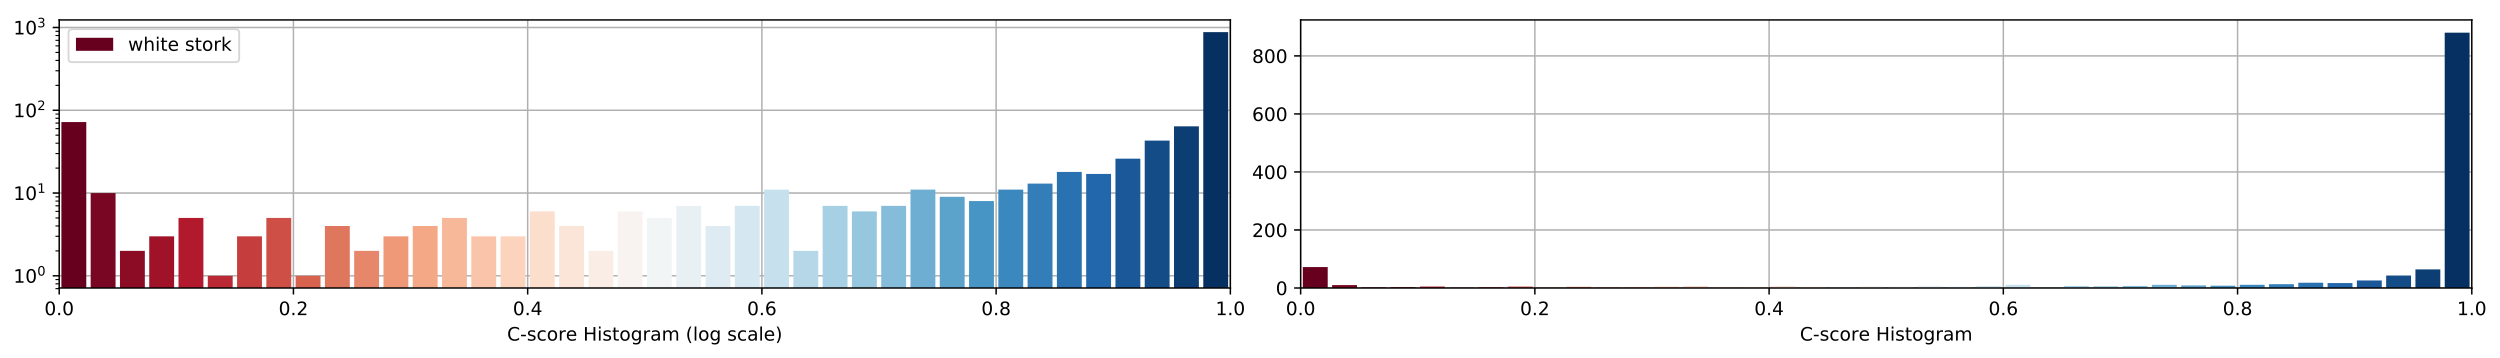 <?xml version="1.0" encoding="utf-8" standalone="no"?>
<!DOCTYPE svg PUBLIC "-//W3C//DTD SVG 1.1//EN"
  "http://www.w3.org/Graphics/SVG/1.1/DTD/svg11.dtd">
<!-- Created with matplotlib (https://matplotlib.org/) -->
<svg height="192.256pt" version="1.1" viewBox="0 0 1342.952 192.256" width="1342.952pt" xmlns="http://www.w3.org/2000/svg" xmlns:xlink="http://www.w3.org/1999/xlink">
 <defs>
  <style type="text/css">
*{stroke-linecap:butt;stroke-linejoin:round;}
  </style>
 </defs>
 <g id="figure_1">
  <g id="patch_1">
   <path d="M 0 192.256 
L 1342.952 192.256 
L 1342.952 0 
L 0 0 
z
" style="fill:#ffffff;"/>
  </g>
  <g id="axes_1">
   <g id="patch_2">
    <path d="M 31.8 154.7 
L 660.926 154.7 
L 660.926 10.7 
L 31.8 10.7 
z
" style="fill:#ffffff;"/>
   </g>
   <g id="matplotlib.axis_1">
    <g id="xtick_1">
     <g id="line2d_1">
      <path clip-path="url(#p2ba23794be)" d="M 31.8 154.7 
L 31.8 10.7 
" style="fill:none;stroke:#b0b0b0;stroke-linecap:square;stroke-width:0.8;"/>
     </g>
     <g id="line2d_2">
      <defs>
       <path d="M 0 0 
L 0 3.5 
" id="m2d5045e117" style="stroke:#000000;stroke-width:0.8;"/>
      </defs>
      <g>
       <use style="stroke:#000000;stroke-width:0.8;" x="31.8" xlink:href="#m2d5045e117" y="154.7"/>
      </g>
     </g>
     <g id="text_1">
      <!-- 0.0 -->
      <defs>
       <path d="M 31.781 66.406 
Q 24.172 66.406 20.328 58.906 
Q 16.5 51.422 16.5 36.375 
Q 16.5 21.391 20.328 13.891 
Q 24.172 6.391 31.781 6.391 
Q 39.453 6.391 43.281 13.891 
Q 47.125 21.391 47.125 36.375 
Q 47.125 51.422 43.281 58.906 
Q 39.453 66.406 31.781 66.406 
z
M 31.781 74.219 
Q 44.047 74.219 50.516 64.516 
Q 56.984 54.828 56.984 36.375 
Q 56.984 17.969 50.516 8.266 
Q 44.047 -1.422 31.781 -1.422 
Q 19.531 -1.422 13.062 8.266 
Q 6.594 17.969 6.594 36.375 
Q 6.594 54.828 13.062 64.516 
Q 19.531 74.219 31.781 74.219 
z
" id="DejaVuSans-48"/>
       <path d="M 10.688 12.406 
L 21 12.406 
L 21 0 
L 10.688 0 
z
" id="DejaVuSans-46"/>
      </defs>
      <g transform="translate(23.848 169.298)scale(0.1 -0.1)">
       <use xlink:href="#DejaVuSans-48"/>
       <use x="63.623" xlink:href="#DejaVuSans-46"/>
       <use x="95.41" xlink:href="#DejaVuSans-48"/>
      </g>
     </g>
    </g>
    <g id="xtick_2">
     <g id="line2d_3">
      <path clip-path="url(#p2ba23794be)" d="M 157.625 154.7 
L 157.625 10.7 
" style="fill:none;stroke:#b0b0b0;stroke-linecap:square;stroke-width:0.8;"/>
     </g>
     <g id="line2d_4">
      <g>
       <use style="stroke:#000000;stroke-width:0.8;" x="157.625" xlink:href="#m2d5045e117" y="154.7"/>
      </g>
     </g>
     <g id="text_2">
      <!-- 0.2 -->
      <defs>
       <path d="M 19.188 8.297 
L 53.609 8.297 
L 53.609 0 
L 7.328 0 
L 7.328 8.297 
Q 12.938 14.109 22.625 23.891 
Q 32.328 33.688 34.812 36.531 
Q 39.547 41.844 41.422 45.531 
Q 43.312 49.219 43.312 52.781 
Q 43.312 58.594 39.234 62.25 
Q 35.156 65.922 28.609 65.922 
Q 23.969 65.922 18.812 64.312 
Q 13.672 62.703 7.812 59.422 
L 7.812 69.391 
Q 13.766 71.781 18.938 73 
Q 24.125 74.219 28.422 74.219 
Q 39.75 74.219 46.484 68.547 
Q 53.219 62.891 53.219 53.422 
Q 53.219 48.922 51.531 44.891 
Q 49.859 40.875 45.406 35.406 
Q 44.188 33.984 37.641 27.219 
Q 31.109 20.453 19.188 8.297 
z
" id="DejaVuSans-50"/>
      </defs>
      <g transform="translate(149.674 169.298)scale(0.1 -0.1)">
       <use xlink:href="#DejaVuSans-48"/>
       <use x="63.623" xlink:href="#DejaVuSans-46"/>
       <use x="95.41" xlink:href="#DejaVuSans-50"/>
      </g>
     </g>
    </g>
    <g id="xtick_3">
     <g id="line2d_5">
      <path clip-path="url(#p2ba23794be)" d="M 283.45 154.7 
L 283.45 10.7 
" style="fill:none;stroke:#b0b0b0;stroke-linecap:square;stroke-width:0.8;"/>
     </g>
     <g id="line2d_6">
      <g>
       <use style="stroke:#000000;stroke-width:0.8;" x="283.45" xlink:href="#m2d5045e117" y="154.7"/>
      </g>
     </g>
     <g id="text_3">
      <!-- 0.4 -->
      <defs>
       <path d="M 37.797 64.312 
L 12.891 25.391 
L 37.797 25.391 
z
M 35.203 72.906 
L 47.609 72.906 
L 47.609 25.391 
L 58.016 25.391 
L 58.016 17.188 
L 47.609 17.188 
L 47.609 0 
L 37.797 0 
L 37.797 17.188 
L 4.891 17.188 
L 4.891 26.703 
z
" id="DejaVuSans-52"/>
      </defs>
      <g transform="translate(275.499 169.298)scale(0.1 -0.1)">
       <use xlink:href="#DejaVuSans-48"/>
       <use x="63.623" xlink:href="#DejaVuSans-46"/>
       <use x="95.41" xlink:href="#DejaVuSans-52"/>
      </g>
     </g>
    </g>
    <g id="xtick_4">
     <g id="line2d_7">
      <path clip-path="url(#p2ba23794be)" d="M 409.276 154.7 
L 409.276 10.7 
" style="fill:none;stroke:#b0b0b0;stroke-linecap:square;stroke-width:0.8;"/>
     </g>
     <g id="line2d_8">
      <g>
       <use style="stroke:#000000;stroke-width:0.8;" x="409.276" xlink:href="#m2d5045e117" y="154.7"/>
      </g>
     </g>
     <g id="text_4">
      <!-- 0.6 -->
      <defs>
       <path d="M 33.016 40.375 
Q 26.375 40.375 22.484 35.828 
Q 18.609 31.297 18.609 23.391 
Q 18.609 15.531 22.484 10.953 
Q 26.375 6.391 33.016 6.391 
Q 39.656 6.391 43.531 10.953 
Q 47.406 15.531 47.406 23.391 
Q 47.406 31.297 43.531 35.828 
Q 39.656 40.375 33.016 40.375 
z
M 52.594 71.297 
L 52.594 62.312 
Q 48.875 64.062 45.094 64.984 
Q 41.312 65.922 37.594 65.922 
Q 27.828 65.922 22.672 59.328 
Q 17.531 52.734 16.797 39.406 
Q 19.672 43.656 24.016 45.922 
Q 28.375 48.188 33.594 48.188 
Q 44.578 48.188 50.953 41.516 
Q 57.328 34.859 57.328 23.391 
Q 57.328 12.156 50.688 5.359 
Q 44.047 -1.422 33.016 -1.422 
Q 20.359 -1.422 13.672 8.266 
Q 6.984 17.969 6.984 36.375 
Q 6.984 53.656 15.188 63.938 
Q 23.391 74.219 37.203 74.219 
Q 40.922 74.219 44.703 73.484 
Q 48.484 72.75 52.594 71.297 
z
" id="DejaVuSans-54"/>
      </defs>
      <g transform="translate(401.324 169.298)scale(0.1 -0.1)">
       <use xlink:href="#DejaVuSans-48"/>
       <use x="63.623" xlink:href="#DejaVuSans-46"/>
       <use x="95.41" xlink:href="#DejaVuSans-54"/>
      </g>
     </g>
    </g>
    <g id="xtick_5">
     <g id="line2d_9">
      <path clip-path="url(#p2ba23794be)" d="M 535.101 154.7 
L 535.101 10.7 
" style="fill:none;stroke:#b0b0b0;stroke-linecap:square;stroke-width:0.8;"/>
     </g>
     <g id="line2d_10">
      <g>
       <use style="stroke:#000000;stroke-width:0.8;" x="535.101" xlink:href="#m2d5045e117" y="154.7"/>
      </g>
     </g>
     <g id="text_5">
      <!-- 0.8 -->
      <defs>
       <path d="M 31.781 34.625 
Q 24.75 34.625 20.719 30.859 
Q 16.703 27.094 16.703 20.516 
Q 16.703 13.922 20.719 10.156 
Q 24.75 6.391 31.781 6.391 
Q 38.812 6.391 42.859 10.172 
Q 46.922 13.969 46.922 20.516 
Q 46.922 27.094 42.891 30.859 
Q 38.875 34.625 31.781 34.625 
z
M 21.922 38.812 
Q 15.578 40.375 12.031 44.719 
Q 8.5 49.078 8.5 55.328 
Q 8.5 64.062 14.719 69.141 
Q 20.953 74.219 31.781 74.219 
Q 42.672 74.219 48.875 69.141 
Q 55.078 64.062 55.078 55.328 
Q 55.078 49.078 51.531 44.719 
Q 48 40.375 41.703 38.812 
Q 48.828 37.156 52.797 32.312 
Q 56.781 27.484 56.781 20.516 
Q 56.781 9.906 50.312 4.234 
Q 43.844 -1.422 31.781 -1.422 
Q 19.734 -1.422 13.25 4.234 
Q 6.781 9.906 6.781 20.516 
Q 6.781 27.484 10.781 32.312 
Q 14.797 37.156 21.922 38.812 
z
M 18.312 54.391 
Q 18.312 48.734 21.844 45.562 
Q 25.391 42.391 31.781 42.391 
Q 38.141 42.391 41.719 45.562 
Q 45.312 48.734 45.312 54.391 
Q 45.312 60.062 41.719 63.234 
Q 38.141 66.406 31.781 66.406 
Q 25.391 66.406 21.844 63.234 
Q 18.312 60.062 18.312 54.391 
z
" id="DejaVuSans-56"/>
      </defs>
      <g transform="translate(527.149 169.298)scale(0.1 -0.1)">
       <use xlink:href="#DejaVuSans-48"/>
       <use x="63.623" xlink:href="#DejaVuSans-46"/>
       <use x="95.41" xlink:href="#DejaVuSans-56"/>
      </g>
     </g>
    </g>
    <g id="xtick_6">
     <g id="line2d_11">
      <path clip-path="url(#p2ba23794be)" d="M 660.926 154.7 
L 660.926 10.7 
" style="fill:none;stroke:#b0b0b0;stroke-linecap:square;stroke-width:0.8;"/>
     </g>
     <g id="line2d_12">
      <g>
       <use style="stroke:#000000;stroke-width:0.8;" x="660.926" xlink:href="#m2d5045e117" y="154.7"/>
      </g>
     </g>
     <g id="text_6">
      <!-- 1.0 -->
      <defs>
       <path d="M 12.406 8.297 
L 28.516 8.297 
L 28.516 63.922 
L 10.984 60.406 
L 10.984 69.391 
L 28.422 72.906 
L 38.281 72.906 
L 38.281 8.297 
L 54.391 8.297 
L 54.391 0 
L 12.406 0 
z
" id="DejaVuSans-49"/>
      </defs>
      <g transform="translate(652.975 169.298)scale(0.1 -0.1)">
       <use xlink:href="#DejaVuSans-49"/>
       <use x="63.623" xlink:href="#DejaVuSans-46"/>
       <use x="95.41" xlink:href="#DejaVuSans-48"/>
      </g>
     </g>
    </g>
    <g id="text_7">
     <!-- C-score Histogram (log scale) -->
     <defs>
      <path d="M 64.406 67.281 
L 64.406 56.891 
Q 59.422 61.531 53.781 63.812 
Q 48.141 66.109 41.797 66.109 
Q 29.297 66.109 22.656 58.469 
Q 16.016 50.828 16.016 36.375 
Q 16.016 21.969 22.656 14.328 
Q 29.297 6.688 41.797 6.688 
Q 48.141 6.688 53.781 8.984 
Q 59.422 11.281 64.406 15.922 
L 64.406 5.609 
Q 59.234 2.094 53.438 0.328 
Q 47.656 -1.422 41.219 -1.422 
Q 24.656 -1.422 15.125 8.703 
Q 5.609 18.844 5.609 36.375 
Q 5.609 53.953 15.125 64.078 
Q 24.656 74.219 41.219 74.219 
Q 47.75 74.219 53.531 72.484 
Q 59.328 70.75 64.406 67.281 
z
" id="DejaVuSans-67"/>
      <path d="M 4.891 31.391 
L 31.203 31.391 
L 31.203 23.391 
L 4.891 23.391 
z
" id="DejaVuSans-45"/>
      <path d="M 44.281 53.078 
L 44.281 44.578 
Q 40.484 46.531 36.375 47.5 
Q 32.281 48.484 27.875 48.484 
Q 21.188 48.484 17.844 46.438 
Q 14.5 44.391 14.5 40.281 
Q 14.5 37.156 16.891 35.375 
Q 19.281 33.594 26.516 31.984 
L 29.594 31.297 
Q 39.156 29.25 43.188 25.516 
Q 47.219 21.781 47.219 15.094 
Q 47.219 7.469 41.188 3.016 
Q 35.156 -1.422 24.609 -1.422 
Q 20.219 -1.422 15.453 -0.562 
Q 10.688 0.297 5.422 2 
L 5.422 11.281 
Q 10.406 8.688 15.234 7.391 
Q 20.062 6.109 24.812 6.109 
Q 31.156 6.109 34.562 8.281 
Q 37.984 10.453 37.984 14.406 
Q 37.984 18.062 35.516 20.016 
Q 33.062 21.969 24.703 23.781 
L 21.578 24.516 
Q 13.234 26.266 9.516 29.906 
Q 5.812 33.547 5.812 39.891 
Q 5.812 47.609 11.281 51.797 
Q 16.75 56 26.812 56 
Q 31.781 56 36.172 55.266 
Q 40.578 54.547 44.281 53.078 
z
" id="DejaVuSans-115"/>
      <path d="M 48.781 52.594 
L 48.781 44.188 
Q 44.969 46.297 41.141 47.344 
Q 37.312 48.391 33.406 48.391 
Q 24.656 48.391 19.812 42.844 
Q 14.984 37.312 14.984 27.297 
Q 14.984 17.281 19.812 11.734 
Q 24.656 6.203 33.406 6.203 
Q 37.312 6.203 41.141 7.25 
Q 44.969 8.297 48.781 10.406 
L 48.781 2.094 
Q 45.016 0.344 40.984 -0.531 
Q 36.969 -1.422 32.422 -1.422 
Q 20.062 -1.422 12.781 6.344 
Q 5.516 14.109 5.516 27.297 
Q 5.516 40.672 12.859 48.328 
Q 20.219 56 33.016 56 
Q 37.156 56 41.109 55.141 
Q 45.062 54.297 48.781 52.594 
z
" id="DejaVuSans-99"/>
      <path d="M 30.609 48.391 
Q 23.391 48.391 19.188 42.75 
Q 14.984 37.109 14.984 27.297 
Q 14.984 17.484 19.156 11.844 
Q 23.344 6.203 30.609 6.203 
Q 37.797 6.203 41.984 11.859 
Q 46.188 17.531 46.188 27.297 
Q 46.188 37.016 41.984 42.703 
Q 37.797 48.391 30.609 48.391 
z
M 30.609 56 
Q 42.328 56 49.016 48.375 
Q 55.719 40.766 55.719 27.297 
Q 55.719 13.875 49.016 6.219 
Q 42.328 -1.422 30.609 -1.422 
Q 18.844 -1.422 12.172 6.219 
Q 5.516 13.875 5.516 27.297 
Q 5.516 40.766 12.172 48.375 
Q 18.844 56 30.609 56 
z
" id="DejaVuSans-111"/>
      <path d="M 41.109 46.297 
Q 39.594 47.172 37.812 47.578 
Q 36.031 48 33.891 48 
Q 26.266 48 22.188 43.047 
Q 18.109 38.094 18.109 28.812 
L 18.109 0 
L 9.078 0 
L 9.078 54.688 
L 18.109 54.688 
L 18.109 46.188 
Q 20.953 51.172 25.484 53.578 
Q 30.031 56 36.531 56 
Q 37.453 56 38.578 55.875 
Q 39.703 55.766 41.062 55.516 
z
" id="DejaVuSans-114"/>
      <path d="M 56.203 29.594 
L 56.203 25.203 
L 14.891 25.203 
Q 15.484 15.922 20.484 11.062 
Q 25.484 6.203 34.422 6.203 
Q 39.594 6.203 44.453 7.469 
Q 49.312 8.734 54.109 11.281 
L 54.109 2.781 
Q 49.266 0.734 44.188 -0.344 
Q 39.109 -1.422 33.891 -1.422 
Q 20.797 -1.422 13.156 6.188 
Q 5.516 13.812 5.516 26.812 
Q 5.516 40.234 12.766 48.109 
Q 20.016 56 32.328 56 
Q 43.359 56 49.781 48.891 
Q 56.203 41.797 56.203 29.594 
z
M 47.219 32.234 
Q 47.125 39.594 43.094 43.984 
Q 39.062 48.391 32.422 48.391 
Q 24.906 48.391 20.391 44.141 
Q 15.875 39.891 15.188 32.172 
z
" id="DejaVuSans-101"/>
      <path id="DejaVuSans-32"/>
      <path d="M 9.812 72.906 
L 19.672 72.906 
L 19.672 43.016 
L 55.516 43.016 
L 55.516 72.906 
L 65.375 72.906 
L 65.375 0 
L 55.516 0 
L 55.516 34.719 
L 19.672 34.719 
L 19.672 0 
L 9.812 0 
z
" id="DejaVuSans-72"/>
      <path d="M 9.422 54.688 
L 18.406 54.688 
L 18.406 0 
L 9.422 0 
z
M 9.422 75.984 
L 18.406 75.984 
L 18.406 64.594 
L 9.422 64.594 
z
" id="DejaVuSans-105"/>
      <path d="M 18.312 70.219 
L 18.312 54.688 
L 36.812 54.688 
L 36.812 47.703 
L 18.312 47.703 
L 18.312 18.016 
Q 18.312 11.328 20.141 9.422 
Q 21.969 7.516 27.594 7.516 
L 36.812 7.516 
L 36.812 0 
L 27.594 0 
Q 17.188 0 13.234 3.875 
Q 9.281 7.766 9.281 18.016 
L 9.281 47.703 
L 2.688 47.703 
L 2.688 54.688 
L 9.281 54.688 
L 9.281 70.219 
z
" id="DejaVuSans-116"/>
      <path d="M 45.406 27.984 
Q 45.406 37.75 41.375 43.109 
Q 37.359 48.484 30.078 48.484 
Q 22.859 48.484 18.828 43.109 
Q 14.797 37.75 14.797 27.984 
Q 14.797 18.266 18.828 12.891 
Q 22.859 7.516 30.078 7.516 
Q 37.359 7.516 41.375 12.891 
Q 45.406 18.266 45.406 27.984 
z
M 54.391 6.781 
Q 54.391 -7.172 48.188 -13.984 
Q 42 -20.797 29.203 -20.797 
Q 24.469 -20.797 20.266 -20.094 
Q 16.062 -19.391 12.109 -17.922 
L 12.109 -9.188 
Q 16.062 -11.328 19.922 -12.344 
Q 23.781 -13.375 27.781 -13.375 
Q 36.625 -13.375 41.016 -8.766 
Q 45.406 -4.156 45.406 5.172 
L 45.406 9.625 
Q 42.625 4.781 38.281 2.391 
Q 33.938 0 27.875 0 
Q 17.828 0 11.672 7.656 
Q 5.516 15.328 5.516 27.984 
Q 5.516 40.672 11.672 48.328 
Q 17.828 56 27.875 56 
Q 33.938 56 38.281 53.609 
Q 42.625 51.219 45.406 46.391 
L 45.406 54.688 
L 54.391 54.688 
z
" id="DejaVuSans-103"/>
      <path d="M 34.281 27.484 
Q 23.391 27.484 19.188 25 
Q 14.984 22.516 14.984 16.5 
Q 14.984 11.719 18.141 8.906 
Q 21.297 6.109 26.703 6.109 
Q 34.188 6.109 38.703 11.406 
Q 43.219 16.703 43.219 25.484 
L 43.219 27.484 
z
M 52.203 31.203 
L 52.203 0 
L 43.219 0 
L 43.219 8.297 
Q 40.141 3.328 35.547 0.953 
Q 30.953 -1.422 24.312 -1.422 
Q 15.922 -1.422 10.953 3.297 
Q 6 8.016 6 15.922 
Q 6 25.141 12.172 29.828 
Q 18.359 34.516 30.609 34.516 
L 43.219 34.516 
L 43.219 35.406 
Q 43.219 41.609 39.141 45 
Q 35.062 48.391 27.688 48.391 
Q 23 48.391 18.547 47.266 
Q 14.109 46.141 10.016 43.891 
L 10.016 52.203 
Q 14.938 54.109 19.578 55.047 
Q 24.219 56 28.609 56 
Q 40.484 56 46.344 49.844 
Q 52.203 43.703 52.203 31.203 
z
" id="DejaVuSans-97"/>
      <path d="M 52 44.188 
Q 55.375 50.25 60.062 53.125 
Q 64.75 56 71.094 56 
Q 79.641 56 84.281 50.016 
Q 88.922 44.047 88.922 33.016 
L 88.922 0 
L 79.891 0 
L 79.891 32.719 
Q 79.891 40.578 77.094 44.375 
Q 74.312 48.188 68.609 48.188 
Q 61.625 48.188 57.562 43.547 
Q 53.516 38.922 53.516 30.906 
L 53.516 0 
L 44.484 0 
L 44.484 32.719 
Q 44.484 40.625 41.703 44.406 
Q 38.922 48.188 33.109 48.188 
Q 26.219 48.188 22.156 43.531 
Q 18.109 38.875 18.109 30.906 
L 18.109 0 
L 9.078 0 
L 9.078 54.688 
L 18.109 54.688 
L 18.109 46.188 
Q 21.188 51.219 25.484 53.609 
Q 29.781 56 35.688 56 
Q 41.656 56 45.828 52.969 
Q 50 49.953 52 44.188 
z
" id="DejaVuSans-109"/>
      <path d="M 31 75.875 
Q 24.469 64.656 21.281 53.656 
Q 18.109 42.672 18.109 31.391 
Q 18.109 20.125 21.312 9.062 
Q 24.516 -2 31 -13.188 
L 23.188 -13.188 
Q 15.875 -1.703 12.234 9.375 
Q 8.594 20.453 8.594 31.391 
Q 8.594 42.281 12.203 53.312 
Q 15.828 64.359 23.188 75.875 
z
" id="DejaVuSans-40"/>
      <path d="M 9.422 75.984 
L 18.406 75.984 
L 18.406 0 
L 9.422 0 
z
" id="DejaVuSans-108"/>
      <path d="M 8.016 75.875 
L 15.828 75.875 
Q 23.141 64.359 26.781 53.312 
Q 30.422 42.281 30.422 31.391 
Q 30.422 20.453 26.781 9.375 
Q 23.141 -1.703 15.828 -13.188 
L 8.016 -13.188 
Q 14.5 -2 17.703 9.062 
Q 20.906 20.125 20.906 31.391 
Q 20.906 42.672 17.703 53.656 
Q 14.5 64.656 8.016 75.875 
z
" id="DejaVuSans-41"/>
     </defs>
     <g transform="translate(272.412 182.977)scale(0.1 -0.1)">
      <use xlink:href="#DejaVuSans-67"/>
      <use x="69.824" xlink:href="#DejaVuSans-45"/>
      <use x="105.908" xlink:href="#DejaVuSans-115"/>
      <use x="158.008" xlink:href="#DejaVuSans-99"/>
      <use x="212.988" xlink:href="#DejaVuSans-111"/>
      <use x="274.17" xlink:href="#DejaVuSans-114"/>
      <use x="315.252" xlink:href="#DejaVuSans-101"/>
      <use x="376.775" xlink:href="#DejaVuSans-32"/>
      <use x="408.562" xlink:href="#DejaVuSans-72"/>
      <use x="483.758" xlink:href="#DejaVuSans-105"/>
      <use x="511.541" xlink:href="#DejaVuSans-115"/>
      <use x="563.641" xlink:href="#DejaVuSans-116"/>
      <use x="602.85" xlink:href="#DejaVuSans-111"/>
      <use x="664.031" xlink:href="#DejaVuSans-103"/>
      <use x="727.508" xlink:href="#DejaVuSans-114"/>
      <use x="768.621" xlink:href="#DejaVuSans-97"/>
      <use x="829.9" xlink:href="#DejaVuSans-109"/>
      <use x="927.312" xlink:href="#DejaVuSans-32"/>
      <use x="959.1" xlink:href="#DejaVuSans-40"/>
      <use x="998.113" xlink:href="#DejaVuSans-108"/>
      <use x="1025.896" xlink:href="#DejaVuSans-111"/>
      <use x="1087.078" xlink:href="#DejaVuSans-103"/>
      <use x="1150.555" xlink:href="#DejaVuSans-32"/>
      <use x="1182.342" xlink:href="#DejaVuSans-115"/>
      <use x="1234.441" xlink:href="#DejaVuSans-99"/>
      <use x="1289.422" xlink:href="#DejaVuSans-97"/>
      <use x="1350.701" xlink:href="#DejaVuSans-108"/>
      <use x="1378.484" xlink:href="#DejaVuSans-101"/>
      <use x="1440.008" xlink:href="#DejaVuSans-41"/>
     </g>
    </g>
   </g>
   <g id="matplotlib.axis_2">
    <g id="ytick_1">
     <g id="line2d_13">
      <path clip-path="url(#p2ba23794be)" d="M 31.8 148.155 
L 660.926 148.155 
" style="fill:none;stroke:#b0b0b0;stroke-linecap:square;stroke-width:0.8;"/>
     </g>
     <g id="line2d_14">
      <defs>
       <path d="M 0 0 
L -3.5 0 
" id="m32cfe3e2fc" style="stroke:#000000;stroke-width:0.8;"/>
      </defs>
      <g>
       <use style="stroke:#000000;stroke-width:0.8;" x="31.8" xlink:href="#m32cfe3e2fc" y="148.155"/>
      </g>
     </g>
     <g id="text_8">
      <!-- $\mathdefault{10^{0}}$ -->
      <g transform="translate(7.2 151.954)scale(0.1 -0.1)">
       <use transform="translate(0 0.766)" xlink:href="#DejaVuSans-49"/>
       <use transform="translate(63.623 0.766)" xlink:href="#DejaVuSans-48"/>
       <use transform="translate(128.203 39.047)scale(0.7)" xlink:href="#DejaVuSans-48"/>
      </g>
     </g>
    </g>
    <g id="ytick_2">
     <g id="line2d_15">
      <path clip-path="url(#p2ba23794be)" d="M 31.8 103.695 
L 660.926 103.695 
" style="fill:none;stroke:#b0b0b0;stroke-linecap:square;stroke-width:0.8;"/>
     </g>
     <g id="line2d_16">
      <g>
       <use style="stroke:#000000;stroke-width:0.8;" x="31.8" xlink:href="#m32cfe3e2fc" y="103.695"/>
      </g>
     </g>
     <g id="text_9">
      <!-- $\mathdefault{10^{1}}$ -->
      <g transform="translate(7.2 107.495)scale(0.1 -0.1)">
       <use transform="translate(0 0.684)" xlink:href="#DejaVuSans-49"/>
       <use transform="translate(63.623 0.684)" xlink:href="#DejaVuSans-48"/>
       <use transform="translate(128.203 38.966)scale(0.7)" xlink:href="#DejaVuSans-49"/>
      </g>
     </g>
    </g>
    <g id="ytick_3">
     <g id="line2d_17">
      <path clip-path="url(#p2ba23794be)" d="M 31.8 59.236 
L 660.926 59.236 
" style="fill:none;stroke:#b0b0b0;stroke-linecap:square;stroke-width:0.8;"/>
     </g>
     <g id="line2d_18">
      <g>
       <use style="stroke:#000000;stroke-width:0.8;" x="31.8" xlink:href="#m32cfe3e2fc" y="59.236"/>
      </g>
     </g>
     <g id="text_10">
      <!-- $\mathdefault{10^{2}}$ -->
      <g transform="translate(7.2 63.036)scale(0.1 -0.1)">
       <use transform="translate(0 0.766)" xlink:href="#DejaVuSans-49"/>
       <use transform="translate(63.623 0.766)" xlink:href="#DejaVuSans-48"/>
       <use transform="translate(128.203 39.047)scale(0.7)" xlink:href="#DejaVuSans-50"/>
      </g>
     </g>
    </g>
    <g id="ytick_4">
     <g id="line2d_19">
      <path clip-path="url(#p2ba23794be)" d="M 31.8 14.777 
L 660.926 14.777 
" style="fill:none;stroke:#b0b0b0;stroke-linecap:square;stroke-width:0.8;"/>
     </g>
     <g id="line2d_20">
      <g>
       <use style="stroke:#000000;stroke-width:0.8;" x="31.8" xlink:href="#m32cfe3e2fc" y="14.777"/>
      </g>
     </g>
     <g id="text_11">
      <!-- $\mathdefault{10^{3}}$ -->
      <defs>
       <path d="M 40.578 39.312 
Q 47.656 37.797 51.625 33 
Q 55.609 28.219 55.609 21.188 
Q 55.609 10.406 48.188 4.484 
Q 40.766 -1.422 27.094 -1.422 
Q 22.516 -1.422 17.656 -0.516 
Q 12.797 0.391 7.625 2.203 
L 7.625 11.719 
Q 11.719 9.328 16.594 8.109 
Q 21.484 6.891 26.812 6.891 
Q 36.078 6.891 40.938 10.547 
Q 45.797 14.203 45.797 21.188 
Q 45.797 27.641 41.281 31.266 
Q 36.766 34.906 28.719 34.906 
L 20.219 34.906 
L 20.219 43.016 
L 29.109 43.016 
Q 36.375 43.016 40.234 45.922 
Q 44.094 48.828 44.094 54.297 
Q 44.094 59.906 40.109 62.906 
Q 36.141 65.922 28.719 65.922 
Q 24.656 65.922 20.016 65.031 
Q 15.375 64.156 9.812 62.312 
L 9.812 71.094 
Q 15.438 72.656 20.344 73.438 
Q 25.25 74.219 29.594 74.219 
Q 40.828 74.219 47.359 69.109 
Q 53.906 64.016 53.906 55.328 
Q 53.906 49.266 50.438 45.094 
Q 46.969 40.922 40.578 39.312 
z
" id="DejaVuSans-51"/>
      </defs>
      <g transform="translate(7.2 18.576)scale(0.1 -0.1)">
       <use transform="translate(0 0.766)" xlink:href="#DejaVuSans-49"/>
       <use transform="translate(63.623 0.766)" xlink:href="#DejaVuSans-48"/>
       <use transform="translate(128.203 39.047)scale(0.7)" xlink:href="#DejaVuSans-51"/>
      </g>
     </g>
    </g>
    <g id="ytick_5">
     <g id="line2d_21">
      <defs>
       <path d="M 0 0 
L -2 0 
" id="m43cec22b4f" style="stroke:#000000;stroke-width:0.6;"/>
      </defs>
      <g>
       <use style="stroke:#000000;stroke-width:0.6;" x="31.8" xlink:href="#m43cec22b4f" y="155.041"/>
      </g>
     </g>
    </g>
    <g id="ytick_6">
     <g id="line2d_22">
      <g>
       <use style="stroke:#000000;stroke-width:0.6;" x="31.8" xlink:href="#m43cec22b4f" y="152.463"/>
      </g>
     </g>
    </g>
    <g id="ytick_7">
     <g id="line2d_23">
      <g>
       <use style="stroke:#000000;stroke-width:0.6;" x="31.8" xlink:href="#m43cec22b4f" y="150.189"/>
      </g>
     </g>
    </g>
    <g id="ytick_8">
     <g id="line2d_24">
      <g>
       <use style="stroke:#000000;stroke-width:0.6;" x="31.8" xlink:href="#m43cec22b4f" y="134.771"/>
      </g>
     </g>
    </g>
    <g id="ytick_9">
     <g id="line2d_25">
      <g>
       <use style="stroke:#000000;stroke-width:0.6;" x="31.8" xlink:href="#m43cec22b4f" y="126.942"/>
      </g>
     </g>
    </g>
    <g id="ytick_10">
     <g id="line2d_26">
      <g>
       <use style="stroke:#000000;stroke-width:0.6;" x="31.8" xlink:href="#m43cec22b4f" y="121.387"/>
      </g>
     </g>
    </g>
    <g id="ytick_11">
     <g id="line2d_27">
      <g>
       <use style="stroke:#000000;stroke-width:0.6;" x="31.8" xlink:href="#m43cec22b4f" y="117.079"/>
      </g>
     </g>
    </g>
    <g id="ytick_12">
     <g id="line2d_28">
      <g>
       <use style="stroke:#000000;stroke-width:0.6;" x="31.8" xlink:href="#m43cec22b4f" y="113.559"/>
      </g>
     </g>
    </g>
    <g id="ytick_13">
     <g id="line2d_29">
      <g>
       <use style="stroke:#000000;stroke-width:0.6;" x="31.8" xlink:href="#m43cec22b4f" y="110.582"/>
      </g>
     </g>
    </g>
    <g id="ytick_14">
     <g id="line2d_30">
      <g>
       <use style="stroke:#000000;stroke-width:0.6;" x="31.8" xlink:href="#m43cec22b4f" y="108.004"/>
      </g>
     </g>
    </g>
    <g id="ytick_15">
     <g id="line2d_31">
      <g>
       <use style="stroke:#000000;stroke-width:0.6;" x="31.8" xlink:href="#m43cec22b4f" y="105.73"/>
      </g>
     </g>
    </g>
    <g id="ytick_16">
     <g id="line2d_32">
      <g>
       <use style="stroke:#000000;stroke-width:0.6;" x="31.8" xlink:href="#m43cec22b4f" y="90.312"/>
      </g>
     </g>
    </g>
    <g id="ytick_17">
     <g id="line2d_33">
      <g>
       <use style="stroke:#000000;stroke-width:0.6;" x="31.8" xlink:href="#m43cec22b4f" y="82.483"/>
      </g>
     </g>
    </g>
    <g id="ytick_18">
     <g id="line2d_34">
      <g>
       <use style="stroke:#000000;stroke-width:0.6;" x="31.8" xlink:href="#m43cec22b4f" y="76.928"/>
      </g>
     </g>
    </g>
    <g id="ytick_19">
     <g id="line2d_35">
      <g>
       <use style="stroke:#000000;stroke-width:0.6;" x="31.8" xlink:href="#m43cec22b4f" y="72.62"/>
      </g>
     </g>
    </g>
    <g id="ytick_20">
     <g id="line2d_36">
      <g>
       <use style="stroke:#000000;stroke-width:0.6;" x="31.8" xlink:href="#m43cec22b4f" y="69.1"/>
      </g>
     </g>
    </g>
    <g id="ytick_21">
     <g id="line2d_37">
      <g>
       <use style="stroke:#000000;stroke-width:0.6;" x="31.8" xlink:href="#m43cec22b4f" y="66.123"/>
      </g>
     </g>
    </g>
    <g id="ytick_22">
     <g id="line2d_38">
      <g>
       <use style="stroke:#000000;stroke-width:0.6;" x="31.8" xlink:href="#m43cec22b4f" y="63.545"/>
      </g>
     </g>
    </g>
    <g id="ytick_23">
     <g id="line2d_39">
      <g>
       <use style="stroke:#000000;stroke-width:0.6;" x="31.8" xlink:href="#m43cec22b4f" y="61.271"/>
      </g>
     </g>
    </g>
    <g id="ytick_24">
     <g id="line2d_40">
      <g>
       <use style="stroke:#000000;stroke-width:0.6;" x="31.8" xlink:href="#m43cec22b4f" y="45.853"/>
      </g>
     </g>
    </g>
    <g id="ytick_25">
     <g id="line2d_41">
      <g>
       <use style="stroke:#000000;stroke-width:0.6;" x="31.8" xlink:href="#m43cec22b4f" y="38.024"/>
      </g>
     </g>
    </g>
    <g id="ytick_26">
     <g id="line2d_42">
      <g>
       <use style="stroke:#000000;stroke-width:0.6;" x="31.8" xlink:href="#m43cec22b4f" y="32.469"/>
      </g>
     </g>
    </g>
    <g id="ytick_27">
     <g id="line2d_43">
      <g>
       <use style="stroke:#000000;stroke-width:0.6;" x="31.8" xlink:href="#m43cec22b4f" y="28.161"/>
      </g>
     </g>
    </g>
    <g id="ytick_28">
     <g id="line2d_44">
      <g>
       <use style="stroke:#000000;stroke-width:0.6;" x="31.8" xlink:href="#m43cec22b4f" y="24.64"/>
      </g>
     </g>
    </g>
    <g id="ytick_29">
     <g id="line2d_45">
      <g>
       <use style="stroke:#000000;stroke-width:0.6;" x="31.8" xlink:href="#m43cec22b4f" y="21.664"/>
      </g>
     </g>
    </g>
    <g id="ytick_30">
     <g id="line2d_46">
      <g>
       <use style="stroke:#000000;stroke-width:0.6;" x="31.8" xlink:href="#m43cec22b4f" y="19.086"/>
      </g>
     </g>
    </g>
    <g id="ytick_31">
     <g id="line2d_47">
      <g>
       <use style="stroke:#000000;stroke-width:0.6;" x="31.8" xlink:href="#m43cec22b4f" y="16.812"/>
      </g>
     </g>
    </g>
   </g>
   <g id="patch_3">
    <path clip-path="url(#p2ba23794be)" d="M 32.98 44607.269 
L 46.349 44607.269 
L 46.349 65.579 
L 32.98 65.579 
z
" style="fill:#67001f;"/>
   </g>
   <g id="patch_4">
    <path clip-path="url(#p2ba23794be)" d="M 48.708 44607.269 
L 62.077 44607.269 
L 62.077 103.695 
L 48.708 103.695 
z
" style="fill:#790622;"/>
   </g>
   <g id="patch_5">
    <path clip-path="url(#p2ba23794be)" d="M 64.436 44607.269 
L 77.805 44607.269 
L 77.805 134.771 
L 64.436 134.771 
z
" style="fill:#8d0c25;"/>
   </g>
   <g id="patch_6">
    <path clip-path="url(#p2ba23794be)" d="M 80.164 44607.269 
L 93.533 44607.269 
L 93.533 126.942 
L 80.164 126.942 
z
" style="fill:#9f1228;"/>
   </g>
   <g id="patch_7">
    <path clip-path="url(#p2ba23794be)" d="M 95.892 44607.269 
L 109.261 44607.269 
L 109.261 117.079 
L 95.892 117.079 
z
" style="fill:#b3192c;"/>
   </g>
   <g id="patch_8">
    <path clip-path="url(#p2ba23794be)" d="M 111.62 44607.269 
L 124.989 44607.269 
L 124.989 148.155 
L 111.62 148.155 
z
" style="fill:#bb2a34;"/>
   </g>
   <g id="patch_9">
    <path clip-path="url(#p2ba23794be)" d="M 127.349 44607.269 
L 140.717 44607.269 
L 140.717 126.942 
L 127.349 126.942 
z
" style="fill:#c53e3d;"/>
   </g>
   <g id="patch_10">
    <path clip-path="url(#p2ba23794be)" d="M 143.077 44607.269 
L 156.446 44607.269 
L 156.446 117.079 
L 143.077 117.079 
z
" style="fill:#ce4f45;"/>
   </g>
   <g id="patch_11">
    <path clip-path="url(#p2ba23794be)" d="M 158.805 44607.269 
L 172.174 44607.269 
L 172.174 148.155 
L 158.805 148.155 
z
" style="fill:#d7634f;"/>
   </g>
   <g id="patch_12">
    <path clip-path="url(#p2ba23794be)" d="M 174.533 44607.269 
L 187.902 44607.269 
L 187.902 121.387 
L 174.533 121.387 
z
" style="fill:#df765e;"/>
   </g>
   <g id="patch_13">
    <path clip-path="url(#p2ba23794be)" d="M 190.261 44607.269 
L 203.63 44607.269 
L 203.63 134.771 
L 190.261 134.771 
z
" style="fill:#e6866a;"/>
   </g>
   <g id="patch_14">
    <path clip-path="url(#p2ba23794be)" d="M 205.989 44607.269 
L 219.358 44607.269 
L 219.358 126.942 
L 205.989 126.942 
z
" style="fill:#ef9979;"/>
   </g>
   <g id="patch_15">
    <path clip-path="url(#p2ba23794be)" d="M 221.717 44607.269 
L 235.086 44607.269 
L 235.086 121.387 
L 221.717 121.387 
z
" style="fill:#f5a886;"/>
   </g>
   <g id="patch_16">
    <path clip-path="url(#p2ba23794be)" d="M 237.446 44607.269 
L 250.815 44607.269 
L 250.815 117.079 
L 237.446 117.079 
z
" style="fill:#f7b799;"/>
   </g>
   <g id="patch_17">
    <path clip-path="url(#p2ba23794be)" d="M 253.174 44607.269 
L 266.543 44607.269 
L 266.543 126.942 
L 253.174 126.942 
z
" style="fill:#f9c4a9;"/>
   </g>
   <g id="patch_18">
    <path clip-path="url(#p2ba23794be)" d="M 268.902 44607.269 
L 282.271 44607.269 
L 282.271 126.942 
L 268.902 126.942 
z
" style="fill:#fcd3bc;"/>
   </g>
   <g id="patch_19">
    <path clip-path="url(#p2ba23794be)" d="M 284.63 44607.269 
L 297.999 44607.269 
L 297.999 113.559 
L 284.63 113.559 
z
" style="fill:#fcdecd;"/>
   </g>
   <g id="patch_20">
    <path clip-path="url(#p2ba23794be)" d="M 300.358 44607.269 
L 313.727 44607.269 
L 313.727 121.387 
L 300.358 121.387 
z
" style="fill:#fbe5d8;"/>
   </g>
   <g id="patch_21">
    <path clip-path="url(#p2ba23794be)" d="M 316.086 44607.269 
L 329.455 44607.269 
L 329.455 134.771 
L 316.086 134.771 
z
" style="fill:#f9ede5;"/>
   </g>
   <g id="patch_22">
    <path clip-path="url(#p2ba23794be)" d="M 331.815 44607.269 
L 345.183 44607.269 
L 345.183 113.559 
L 331.815 113.559 
z
" style="fill:#f8f3f0;"/>
   </g>
   <g id="patch_23">
    <path clip-path="url(#p2ba23794be)" d="M 347.543 44607.269 
L 360.912 44607.269 
L 360.912 117.079 
L 347.543 117.079 
z
" style="fill:#f2f5f6;"/>
   </g>
   <g id="patch_24">
    <path clip-path="url(#p2ba23794be)" d="M 363.271 44607.269 
L 376.64 44607.269 
L 376.64 110.582 
L 363.271 110.582 
z
" style="fill:#e9f0f4;"/>
   </g>
   <g id="patch_25">
    <path clip-path="url(#p2ba23794be)" d="M 378.999 44607.269 
L 392.368 44607.269 
L 392.368 121.387 
L 378.999 121.387 
z
" style="fill:#deebf2;"/>
   </g>
   <g id="patch_26">
    <path clip-path="url(#p2ba23794be)" d="M 394.727 44607.269 
L 408.096 44607.269 
L 408.096 110.582 
L 394.727 110.582 
z
" style="fill:#d5e7f1;"/>
   </g>
   <g id="patch_27">
    <path clip-path="url(#p2ba23794be)" d="M 410.455 44607.269 
L 423.824 44607.269 
L 423.824 101.855 
L 410.455 101.855 
z
" style="fill:#c7e0ed;"/>
   </g>
   <g id="patch_28">
    <path clip-path="url(#p2ba23794be)" d="M 426.183 44607.269 
L 439.552 44607.269 
L 439.552 134.771 
L 426.183 134.771 
z
" style="fill:#b6d7e8;"/>
   </g>
   <g id="patch_29">
    <path clip-path="url(#p2ba23794be)" d="M 441.912 44607.269 
L 455.281 44607.269 
L 455.281 110.582 
L 441.912 110.582 
z
" style="fill:#a7d0e4;"/>
   </g>
   <g id="patch_30">
    <path clip-path="url(#p2ba23794be)" d="M 457.64 44607.269 
L 471.009 44607.269 
L 471.009 113.559 
L 457.64 113.559 
z
" style="fill:#96c7df;"/>
   </g>
   <g id="patch_31">
    <path clip-path="url(#p2ba23794be)" d="M 473.368 44607.269 
L 486.737 44607.269 
L 486.737 110.582 
L 473.368 110.582 
z
" style="fill:#84bcd9;"/>
   </g>
   <g id="patch_32">
    <path clip-path="url(#p2ba23794be)" d="M 489.096 44607.269 
L 502.465 44607.269 
L 502.465 101.855 
L 489.096 101.855 
z
" style="fill:#6eaed2;"/>
   </g>
   <g id="patch_33">
    <path clip-path="url(#p2ba23794be)" d="M 504.824 44607.269 
L 518.193 44607.269 
L 518.193 105.73 
L 504.824 105.73 
z
" style="fill:#5ca3cb;"/>
   </g>
   <g id="patch_34">
    <path clip-path="url(#p2ba23794be)" d="M 520.552 44607.269 
L 533.921 44607.269 
L 533.921 108.004 
L 520.552 108.004 
z
" style="fill:#4695c4;"/>
   </g>
   <g id="patch_35">
    <path clip-path="url(#p2ba23794be)" d="M 536.281 44607.269 
L 549.65 44607.269 
L 549.65 101.855 
L 536.281 101.855 
z
" style="fill:#3b88be;"/>
   </g>
   <g id="patch_36">
    <path clip-path="url(#p2ba23794be)" d="M 552.009 44607.269 
L 565.378 44607.269 
L 565.378 98.63 
L 552.009 98.63 
z
" style="fill:#337eb8;"/>
   </g>
   <g id="patch_37">
    <path clip-path="url(#p2ba23794be)" d="M 567.737 44607.269 
L 581.106 44607.269 
L 581.106 92.346 
L 567.737 92.346 
z
" style="fill:#2a71b2;"/>
   </g>
   <g id="patch_38">
    <path clip-path="url(#p2ba23794be)" d="M 583.465 44607.269 
L 596.834 44607.269 
L 596.834 93.45 
L 583.465 93.45 
z
" style="fill:#2267ac;"/>
   </g>
   <g id="patch_39">
    <path clip-path="url(#p2ba23794be)" d="M 599.193 44607.269 
L 612.562 44607.269 
L 612.562 85.246 
L 599.193 85.246 
z
" style="fill:#1a5899;"/>
   </g>
   <g id="patch_40">
    <path clip-path="url(#p2ba23794be)" d="M 614.921 44607.269 
L 628.29 44607.269 
L 628.29 75.532 
L 614.921 75.532 
z
" style="fill:#134c87;"/>
   </g>
   <g id="patch_41">
    <path clip-path="url(#p2ba23794be)" d="M 630.65 44607.269 
L 644.018 44607.269 
L 644.018 67.853 
L 630.65 67.853 
z
" style="fill:#0c3d73;"/>
   </g>
   <g id="patch_42">
    <path clip-path="url(#p2ba23794be)" d="M 646.378 44607.269 
L 659.747 44607.269 
L 659.747 17.245 
L 646.378 17.245 
z
" style="fill:#053061;"/>
   </g>
   <g id="patch_43">
    <path d="M 31.8 154.7 
L 31.8 10.7 
" style="fill:none;stroke:#000000;stroke-linecap:square;stroke-linejoin:miter;stroke-width:0.8;"/>
   </g>
   <g id="patch_44">
    <path d="M 660.926 154.7 
L 660.926 10.7 
" style="fill:none;stroke:#000000;stroke-linecap:square;stroke-linejoin:miter;stroke-width:0.8;"/>
   </g>
   <g id="patch_45">
    <path d="M 31.8 154.7 
L 660.926 154.7 
" style="fill:none;stroke:#000000;stroke-linecap:square;stroke-linejoin:miter;stroke-width:0.8;"/>
   </g>
   <g id="patch_46">
    <path d="M 31.8 10.7 
L 660.926 10.7 
" style="fill:none;stroke:#000000;stroke-linecap:square;stroke-linejoin:miter;stroke-width:0.8;"/>
   </g>
   <g id="legend_1">
    <g id="patch_47">
     <path d="M 38.8 33.378 
L 126.495 33.378 
Q 128.495 33.378 128.495 31.378 
L 128.495 17.7 
Q 128.495 15.7 126.495 15.7 
L 38.8 15.7 
Q 36.8 15.7 36.8 17.7 
L 36.8 31.378 
Q 36.8 33.378 38.8 33.378 
z
" style="fill:#ffffff;opacity:0.8;stroke:#cccccc;stroke-linejoin:miter;"/>
    </g>
    <g id="patch_48">
     <path d="M 40.8 27.298 
L 60.8 27.298 
L 60.8 20.298 
L 40.8 20.298 
z
" style="fill:#67001f;"/>
    </g>
    <g id="text_12">
     <!-- white stork -->
     <defs>
      <path d="M 4.203 54.688 
L 13.188 54.688 
L 24.422 12.016 
L 35.594 54.688 
L 46.188 54.688 
L 57.422 12.016 
L 68.609 54.688 
L 77.594 54.688 
L 63.281 0 
L 52.688 0 
L 40.922 44.828 
L 29.109 0 
L 18.5 0 
z
" id="DejaVuSans-119"/>
      <path d="M 54.891 33.016 
L 54.891 0 
L 45.906 0 
L 45.906 32.719 
Q 45.906 40.484 42.875 44.328 
Q 39.844 48.188 33.797 48.188 
Q 26.516 48.188 22.312 43.547 
Q 18.109 38.922 18.109 30.906 
L 18.109 0 
L 9.078 0 
L 9.078 75.984 
L 18.109 75.984 
L 18.109 46.188 
Q 21.344 51.125 25.703 53.562 
Q 30.078 56 35.797 56 
Q 45.219 56 50.047 50.172 
Q 54.891 44.344 54.891 33.016 
z
" id="DejaVuSans-104"/>
      <path d="M 9.078 75.984 
L 18.109 75.984 
L 18.109 31.109 
L 44.922 54.688 
L 56.391 54.688 
L 27.391 29.109 
L 57.625 0 
L 45.906 0 
L 18.109 26.703 
L 18.109 0 
L 9.078 0 
z
" id="DejaVuSans-107"/>
     </defs>
     <g transform="translate(68.8 27.298)scale(0.1 -0.1)">
      <use xlink:href="#DejaVuSans-119"/>
      <use x="81.787" xlink:href="#DejaVuSans-104"/>
      <use x="145.166" xlink:href="#DejaVuSans-105"/>
      <use x="172.949" xlink:href="#DejaVuSans-116"/>
      <use x="212.158" xlink:href="#DejaVuSans-101"/>
      <use x="273.682" xlink:href="#DejaVuSans-32"/>
      <use x="305.469" xlink:href="#DejaVuSans-115"/>
      <use x="357.568" xlink:href="#DejaVuSans-116"/>
      <use x="396.777" xlink:href="#DejaVuSans-111"/>
      <use x="457.959" xlink:href="#DejaVuSans-114"/>
      <use x="499.072" xlink:href="#DejaVuSans-107"/>
     </g>
    </g>
   </g>
  </g>
  <g id="axes_2">
   <g id="patch_49">
    <path d="M 698.674 154.7 
L 1327.8 154.7 
L 1327.8 10.7 
L 698.674 10.7 
z
" style="fill:#ffffff;"/>
   </g>
   <g id="matplotlib.axis_3">
    <g id="xtick_7">
     <g id="line2d_48">
      <path clip-path="url(#p32175ea634)" d="M 698.674 154.7 
L 698.674 10.7 
" style="fill:none;stroke:#b0b0b0;stroke-linecap:square;stroke-width:0.8;"/>
     </g>
     <g id="line2d_49">
      <g>
       <use style="stroke:#000000;stroke-width:0.8;" x="698.674" xlink:href="#m2d5045e117" y="154.7"/>
      </g>
     </g>
     <g id="text_13">
      <!-- 0.0 -->
      <g transform="translate(690.722 169.298)scale(0.1 -0.1)">
       <use xlink:href="#DejaVuSans-48"/>
       <use x="63.623" xlink:href="#DejaVuSans-46"/>
       <use x="95.41" xlink:href="#DejaVuSans-48"/>
      </g>
     </g>
    </g>
    <g id="xtick_8">
     <g id="line2d_50">
      <path clip-path="url(#p32175ea634)" d="M 824.499 154.7 
L 824.499 10.7 
" style="fill:none;stroke:#b0b0b0;stroke-linecap:square;stroke-width:0.8;"/>
     </g>
     <g id="line2d_51">
      <g>
       <use style="stroke:#000000;stroke-width:0.8;" x="824.499" xlink:href="#m2d5045e117" y="154.7"/>
      </g>
     </g>
     <g id="text_14">
      <!-- 0.2 -->
      <g transform="translate(816.547 169.298)scale(0.1 -0.1)">
       <use xlink:href="#DejaVuSans-48"/>
       <use x="63.623" xlink:href="#DejaVuSans-46"/>
       <use x="95.41" xlink:href="#DejaVuSans-50"/>
      </g>
     </g>
    </g>
    <g id="xtick_9">
     <g id="line2d_52">
      <path clip-path="url(#p32175ea634)" d="M 950.324 154.7 
L 950.324 10.7 
" style="fill:none;stroke:#b0b0b0;stroke-linecap:square;stroke-width:0.8;"/>
     </g>
     <g id="line2d_53">
      <g>
       <use style="stroke:#000000;stroke-width:0.8;" x="950.324" xlink:href="#m2d5045e117" y="154.7"/>
      </g>
     </g>
     <g id="text_15">
      <!-- 0.4 -->
      <g transform="translate(942.373 169.298)scale(0.1 -0.1)">
       <use xlink:href="#DejaVuSans-48"/>
       <use x="63.623" xlink:href="#DejaVuSans-46"/>
       <use x="95.41" xlink:href="#DejaVuSans-52"/>
      </g>
     </g>
    </g>
    <g id="xtick_10">
     <g id="line2d_54">
      <path clip-path="url(#p32175ea634)" d="M 1076.15 154.7 
L 1076.15 10.7 
" style="fill:none;stroke:#b0b0b0;stroke-linecap:square;stroke-width:0.8;"/>
     </g>
     <g id="line2d_55">
      <g>
       <use style="stroke:#000000;stroke-width:0.8;" x="1076.15" xlink:href="#m2d5045e117" y="154.7"/>
      </g>
     </g>
     <g id="text_16">
      <!-- 0.6 -->
      <g transform="translate(1068.198 169.298)scale(0.1 -0.1)">
       <use xlink:href="#DejaVuSans-48"/>
       <use x="63.623" xlink:href="#DejaVuSans-46"/>
       <use x="95.41" xlink:href="#DejaVuSans-54"/>
      </g>
     </g>
    </g>
    <g id="xtick_11">
     <g id="line2d_56">
      <path clip-path="url(#p32175ea634)" d="M 1201.975 154.7 
L 1201.975 10.7 
" style="fill:none;stroke:#b0b0b0;stroke-linecap:square;stroke-width:0.8;"/>
     </g>
     <g id="line2d_57">
      <g>
       <use style="stroke:#000000;stroke-width:0.8;" x="1201.975" xlink:href="#m2d5045e117" y="154.7"/>
      </g>
     </g>
     <g id="text_17">
      <!-- 0.8 -->
      <g transform="translate(1194.023 169.298)scale(0.1 -0.1)">
       <use xlink:href="#DejaVuSans-48"/>
       <use x="63.623" xlink:href="#DejaVuSans-46"/>
       <use x="95.41" xlink:href="#DejaVuSans-56"/>
      </g>
     </g>
    </g>
    <g id="xtick_12">
     <g id="line2d_58">
      <path clip-path="url(#p32175ea634)" d="M 1327.8 154.7 
L 1327.8 10.7 
" style="fill:none;stroke:#b0b0b0;stroke-linecap:square;stroke-width:0.8;"/>
     </g>
     <g id="line2d_59">
      <g>
       <use style="stroke:#000000;stroke-width:0.8;" x="1327.8" xlink:href="#m2d5045e117" y="154.7"/>
      </g>
     </g>
     <g id="text_18">
      <!-- 1.0 -->
      <g transform="translate(1319.848 169.298)scale(0.1 -0.1)">
       <use xlink:href="#DejaVuSans-49"/>
       <use x="63.623" xlink:href="#DejaVuSans-46"/>
       <use x="95.41" xlink:href="#DejaVuSans-48"/>
      </g>
     </g>
    </g>
    <g id="text_19">
     <!-- C-score Histogram -->
     <g transform="translate(966.871 182.977)scale(0.1 -0.1)">
      <use xlink:href="#DejaVuSans-67"/>
      <use x="69.824" xlink:href="#DejaVuSans-45"/>
      <use x="105.908" xlink:href="#DejaVuSans-115"/>
      <use x="158.008" xlink:href="#DejaVuSans-99"/>
      <use x="212.988" xlink:href="#DejaVuSans-111"/>
      <use x="274.17" xlink:href="#DejaVuSans-114"/>
      <use x="315.252" xlink:href="#DejaVuSans-101"/>
      <use x="376.775" xlink:href="#DejaVuSans-32"/>
      <use x="408.562" xlink:href="#DejaVuSans-72"/>
      <use x="483.758" xlink:href="#DejaVuSans-105"/>
      <use x="511.541" xlink:href="#DejaVuSans-115"/>
      <use x="563.641" xlink:href="#DejaVuSans-116"/>
      <use x="602.85" xlink:href="#DejaVuSans-111"/>
      <use x="664.031" xlink:href="#DejaVuSans-103"/>
      <use x="727.508" xlink:href="#DejaVuSans-114"/>
      <use x="768.621" xlink:href="#DejaVuSans-97"/>
      <use x="829.9" xlink:href="#DejaVuSans-109"/>
     </g>
    </g>
   </g>
   <g id="matplotlib.axis_4">
    <g id="ytick_32">
     <g id="line2d_60">
      <path clip-path="url(#p32175ea634)" d="M 698.674 154.7 
L 1327.8 154.7 
" style="fill:none;stroke:#b0b0b0;stroke-linecap:square;stroke-width:0.8;"/>
     </g>
     <g id="line2d_61">
      <g>
       <use style="stroke:#000000;stroke-width:0.8;" x="698.674" xlink:href="#m32cfe3e2fc" y="154.7"/>
      </g>
     </g>
     <g id="text_20">
      <!-- 0 -->
      <g transform="translate(685.311 158.499)scale(0.1 -0.1)">
       <use xlink:href="#DejaVuSans-48"/>
      </g>
     </g>
    </g>
    <g id="ytick_33">
     <g id="line2d_62">
      <path clip-path="url(#p32175ea634)" d="M 698.674 123.531 
L 1327.8 123.531 
" style="fill:none;stroke:#b0b0b0;stroke-linecap:square;stroke-width:0.8;"/>
     </g>
     <g id="line2d_63">
      <g>
       <use style="stroke:#000000;stroke-width:0.8;" x="698.674" xlink:href="#m32cfe3e2fc" y="123.531"/>
      </g>
     </g>
     <g id="text_21">
      <!-- 200 -->
      <g transform="translate(672.586 127.33)scale(0.1 -0.1)">
       <use xlink:href="#DejaVuSans-50"/>
       <use x="63.623" xlink:href="#DejaVuSans-48"/>
       <use x="127.246" xlink:href="#DejaVuSans-48"/>
      </g>
     </g>
    </g>
    <g id="ytick_34">
     <g id="line2d_64">
      <path clip-path="url(#p32175ea634)" d="M 698.674 92.362 
L 1327.8 92.362 
" style="fill:none;stroke:#b0b0b0;stroke-linecap:square;stroke-width:0.8;"/>
     </g>
     <g id="line2d_65">
      <g>
       <use style="stroke:#000000;stroke-width:0.8;" x="698.674" xlink:href="#m32cfe3e2fc" y="92.362"/>
      </g>
     </g>
     <g id="text_22">
      <!-- 400 -->
      <g transform="translate(672.586 96.162)scale(0.1 -0.1)">
       <use xlink:href="#DejaVuSans-52"/>
       <use x="63.623" xlink:href="#DejaVuSans-48"/>
       <use x="127.246" xlink:href="#DejaVuSans-48"/>
      </g>
     </g>
    </g>
    <g id="ytick_35">
     <g id="line2d_66">
      <path clip-path="url(#p32175ea634)" d="M 698.674 61.194 
L 1327.8 61.194 
" style="fill:none;stroke:#b0b0b0;stroke-linecap:square;stroke-width:0.8;"/>
     </g>
     <g id="line2d_67">
      <g>
       <use style="stroke:#000000;stroke-width:0.8;" x="698.674" xlink:href="#m32cfe3e2fc" y="61.194"/>
      </g>
     </g>
     <g id="text_23">
      <!-- 600 -->
      <g transform="translate(672.586 64.993)scale(0.1 -0.1)">
       <use xlink:href="#DejaVuSans-54"/>
       <use x="63.623" xlink:href="#DejaVuSans-48"/>
       <use x="127.246" xlink:href="#DejaVuSans-48"/>
      </g>
     </g>
    </g>
    <g id="ytick_36">
     <g id="line2d_68">
      <path clip-path="url(#p32175ea634)" d="M 698.674 30.025 
L 1327.8 30.025 
" style="fill:none;stroke:#b0b0b0;stroke-linecap:square;stroke-width:0.8;"/>
     </g>
     <g id="line2d_69">
      <g>
       <use style="stroke:#000000;stroke-width:0.8;" x="698.674" xlink:href="#m32cfe3e2fc" y="30.025"/>
      </g>
     </g>
     <g id="text_24">
      <!-- 800 -->
      <g transform="translate(672.586 33.824)scale(0.1 -0.1)">
       <use xlink:href="#DejaVuSans-56"/>
       <use x="63.623" xlink:href="#DejaVuSans-48"/>
       <use x="127.246" xlink:href="#DejaVuSans-48"/>
      </g>
     </g>
    </g>
   </g>
   <g id="patch_50">
    <path clip-path="url(#p32175ea634)" d="M 699.853 154.7 
L 713.222 154.7 
L 713.222 143.479 
L 699.853 143.479 
z
" style="fill:#67001f;"/>
   </g>
   <g id="patch_51">
    <path clip-path="url(#p32175ea634)" d="M 715.582 154.7 
L 728.95 154.7 
L 728.95 153.142 
L 715.582 153.142 
z
" style="fill:#790622;"/>
   </g>
   <g id="patch_52">
    <path clip-path="url(#p32175ea634)" d="M 731.31 154.7 
L 744.679 154.7 
L 744.679 154.388 
L 731.31 154.388 
z
" style="fill:#8d0c25;"/>
   </g>
   <g id="patch_53">
    <path clip-path="url(#p32175ea634)" d="M 747.038 154.7 
L 760.407 154.7 
L 760.407 154.232 
L 747.038 154.232 
z
" style="fill:#9f1228;"/>
   </g>
   <g id="patch_54">
    <path clip-path="url(#p32175ea634)" d="M 762.766 154.7 
L 776.135 154.7 
L 776.135 153.921 
L 762.766 153.921 
z
" style="fill:#b3192c;"/>
   </g>
   <g id="patch_55">
    <path clip-path="url(#p32175ea634)" d="M 778.494 154.7 
L 791.863 154.7 
L 791.863 154.544 
L 778.494 154.544 
z
" style="fill:#bb2a34;"/>
   </g>
   <g id="patch_56">
    <path clip-path="url(#p32175ea634)" d="M 794.222 154.7 
L 807.591 154.7 
L 807.591 154.232 
L 794.222 154.232 
z
" style="fill:#c53e3d;"/>
   </g>
   <g id="patch_57">
    <path clip-path="url(#p32175ea634)" d="M 809.95 154.7 
L 823.319 154.7 
L 823.319 153.921 
L 809.95 153.921 
z
" style="fill:#ce4f45;"/>
   </g>
   <g id="patch_58">
    <path clip-path="url(#p32175ea634)" d="M 825.679 154.7 
L 839.048 154.7 
L 839.048 154.544 
L 825.679 154.544 
z
" style="fill:#d7634f;"/>
   </g>
   <g id="patch_59">
    <path clip-path="url(#p32175ea634)" d="M 841.407 154.7 
L 854.776 154.7 
L 854.776 154.077 
L 841.407 154.077 
z
" style="fill:#df765e;"/>
   </g>
   <g id="patch_60">
    <path clip-path="url(#p32175ea634)" d="M 857.135 154.7 
L 870.504 154.7 
L 870.504 154.388 
L 857.135 154.388 
z
" style="fill:#e6866a;"/>
   </g>
   <g id="patch_61">
    <path clip-path="url(#p32175ea634)" d="M 872.863 154.7 
L 886.232 154.7 
L 886.232 154.232 
L 872.863 154.232 
z
" style="fill:#ef9979;"/>
   </g>
   <g id="patch_62">
    <path clip-path="url(#p32175ea634)" d="M 888.591 154.7 
L 901.96 154.7 
L 901.96 154.077 
L 888.591 154.077 
z
" style="fill:#f5a886;"/>
   </g>
   <g id="patch_63">
    <path clip-path="url(#p32175ea634)" d="M 904.319 154.7 
L 917.688 154.7 
L 917.688 153.921 
L 904.319 153.921 
z
" style="fill:#f7b799;"/>
   </g>
   <g id="patch_64">
    <path clip-path="url(#p32175ea634)" d="M 920.048 154.7 
L 933.417 154.7 
L 933.417 154.232 
L 920.048 154.232 
z
" style="fill:#f9c4a9;"/>
   </g>
   <g id="patch_65">
    <path clip-path="url(#p32175ea634)" d="M 935.776 154.7 
L 949.145 154.7 
L 949.145 154.232 
L 935.776 154.232 
z
" style="fill:#fcd3bc;"/>
   </g>
   <g id="patch_66">
    <path clip-path="url(#p32175ea634)" d="M 951.504 154.7 
L 964.873 154.7 
L 964.873 153.765 
L 951.504 153.765 
z
" style="fill:#fcdecd;"/>
   </g>
   <g id="patch_67">
    <path clip-path="url(#p32175ea634)" d="M 967.232 154.7 
L 980.601 154.7 
L 980.601 154.077 
L 967.232 154.077 
z
" style="fill:#fbe5d8;"/>
   </g>
   <g id="patch_68">
    <path clip-path="url(#p32175ea634)" d="M 982.96 154.7 
L 996.329 154.7 
L 996.329 154.388 
L 982.96 154.388 
z
" style="fill:#f9ede5;"/>
   </g>
   <g id="patch_69">
    <path clip-path="url(#p32175ea634)" d="M 998.688 154.7 
L 1012.057 154.7 
L 1012.057 153.765 
L 998.688 153.765 
z
" style="fill:#f8f3f0;"/>
   </g>
   <g id="patch_70">
    <path clip-path="url(#p32175ea634)" d="M 1014.417 154.7 
L 1027.785 154.7 
L 1027.785 153.921 
L 1014.417 153.921 
z
" style="fill:#f2f5f6;"/>
   </g>
   <g id="patch_71">
    <path clip-path="url(#p32175ea634)" d="M 1030.145 154.7 
L 1043.514 154.7 
L 1043.514 153.609 
L 1030.145 153.609 
z
" style="fill:#e9f0f4;"/>
   </g>
   <g id="patch_72">
    <path clip-path="url(#p32175ea634)" d="M 1045.873 154.7 
L 1059.242 154.7 
L 1059.242 154.077 
L 1045.873 154.077 
z
" style="fill:#deebf2;"/>
   </g>
   <g id="patch_73">
    <path clip-path="url(#p32175ea634)" d="M 1061.601 154.7 
L 1074.97 154.7 
L 1074.97 153.609 
L 1061.601 153.609 
z
" style="fill:#d5e7f1;"/>
   </g>
   <g id="patch_74">
    <path clip-path="url(#p32175ea634)" d="M 1077.329 154.7 
L 1090.698 154.7 
L 1090.698 152.986 
L 1077.329 152.986 
z
" style="fill:#c7e0ed;"/>
   </g>
   <g id="patch_75">
    <path clip-path="url(#p32175ea634)" d="M 1093.057 154.7 
L 1106.426 154.7 
L 1106.426 154.388 
L 1093.057 154.388 
z
" style="fill:#b6d7e8;"/>
   </g>
   <g id="patch_76">
    <path clip-path="url(#p32175ea634)" d="M 1108.785 154.7 
L 1122.154 154.7 
L 1122.154 153.609 
L 1108.785 153.609 
z
" style="fill:#a7d0e4;"/>
   </g>
   <g id="patch_77">
    <path clip-path="url(#p32175ea634)" d="M 1124.514 154.7 
L 1137.883 154.7 
L 1137.883 153.765 
L 1124.514 153.765 
z
" style="fill:#96c7df;"/>
   </g>
   <g id="patch_78">
    <path clip-path="url(#p32175ea634)" d="M 1140.242 154.7 
L 1153.611 154.7 
L 1153.611 153.609 
L 1140.242 153.609 
z
" style="fill:#84bcd9;"/>
   </g>
   <g id="patch_79">
    <path clip-path="url(#p32175ea634)" d="M 1155.97 154.7 
L 1169.339 154.7 
L 1169.339 152.986 
L 1155.97 152.986 
z
" style="fill:#6eaed2;"/>
   </g>
   <g id="patch_80">
    <path clip-path="url(#p32175ea634)" d="M 1171.698 154.7 
L 1185.067 154.7 
L 1185.067 153.297 
L 1171.698 153.297 
z
" style="fill:#5ca3cb;"/>
   </g>
   <g id="patch_81">
    <path clip-path="url(#p32175ea634)" d="M 1187.426 154.7 
L 1200.795 154.7 
L 1200.795 153.453 
L 1187.426 153.453 
z
" style="fill:#4695c4;"/>
   </g>
   <g id="patch_82">
    <path clip-path="url(#p32175ea634)" d="M 1203.154 154.7 
L 1216.523 154.7 
L 1216.523 152.986 
L 1203.154 152.986 
z
" style="fill:#3b88be;"/>
   </g>
   <g id="patch_83">
    <path clip-path="url(#p32175ea634)" d="M 1218.883 154.7 
L 1232.251 154.7 
L 1232.251 152.674 
L 1218.883 152.674 
z
" style="fill:#337eb8;"/>
   </g>
   <g id="patch_84">
    <path clip-path="url(#p32175ea634)" d="M 1234.611 154.7 
L 1247.98 154.7 
L 1247.98 151.895 
L 1234.611 151.895 
z
" style="fill:#2a71b2;"/>
   </g>
   <g id="patch_85">
    <path clip-path="url(#p32175ea634)" d="M 1250.339 154.7 
L 1263.708 154.7 
L 1263.708 152.051 
L 1250.339 152.051 
z
" style="fill:#2267ac;"/>
   </g>
   <g id="patch_86">
    <path clip-path="url(#p32175ea634)" d="M 1266.067 154.7 
L 1279.436 154.7 
L 1279.436 150.648 
L 1266.067 150.648 
z
" style="fill:#1a5899;"/>
   </g>
   <g id="patch_87">
    <path clip-path="url(#p32175ea634)" d="M 1281.795 154.7 
L 1295.164 154.7 
L 1295.164 147.999 
L 1281.795 147.999 
z
" style="fill:#134c87;"/>
   </g>
   <g id="patch_88">
    <path clip-path="url(#p32175ea634)" d="M 1297.523 154.7 
L 1310.892 154.7 
L 1310.892 144.726 
L 1297.523 144.726 
z
" style="fill:#0c3d73;"/>
   </g>
   <g id="patch_89">
    <path clip-path="url(#p32175ea634)" d="M 1313.251 154.7 
L 1326.62 154.7 
L 1326.62 17.557 
L 1313.251 17.557 
z
" style="fill:#053061;"/>
   </g>
   <g id="patch_90">
    <path d="M 698.674 154.7 
L 698.674 10.7 
" style="fill:none;stroke:#000000;stroke-linecap:square;stroke-linejoin:miter;stroke-width:0.8;"/>
   </g>
   <g id="patch_91">
    <path d="M 1327.8 154.7 
L 1327.8 10.7 
" style="fill:none;stroke:#000000;stroke-linecap:square;stroke-linejoin:miter;stroke-width:0.8;"/>
   </g>
   <g id="patch_92">
    <path d="M 698.674 154.7 
L 1327.8 154.7 
" style="fill:none;stroke:#000000;stroke-linecap:square;stroke-linejoin:miter;stroke-width:0.8;"/>
   </g>
   <g id="patch_93">
    <path d="M 698.674 10.7 
L 1327.8 10.7 
" style="fill:none;stroke:#000000;stroke-linecap:square;stroke-linejoin:miter;stroke-width:0.8;"/>
   </g>
  </g>
 </g>
 <defs>
  <clipPath id="p2ba23794be">
   <rect height="144" width="629.126" x="31.8" y="10.7"/>
  </clipPath>
  <clipPath id="p32175ea634">
   <rect height="144" width="629.126" x="698.674" y="10.7"/>
  </clipPath>
 </defs>
</svg>
